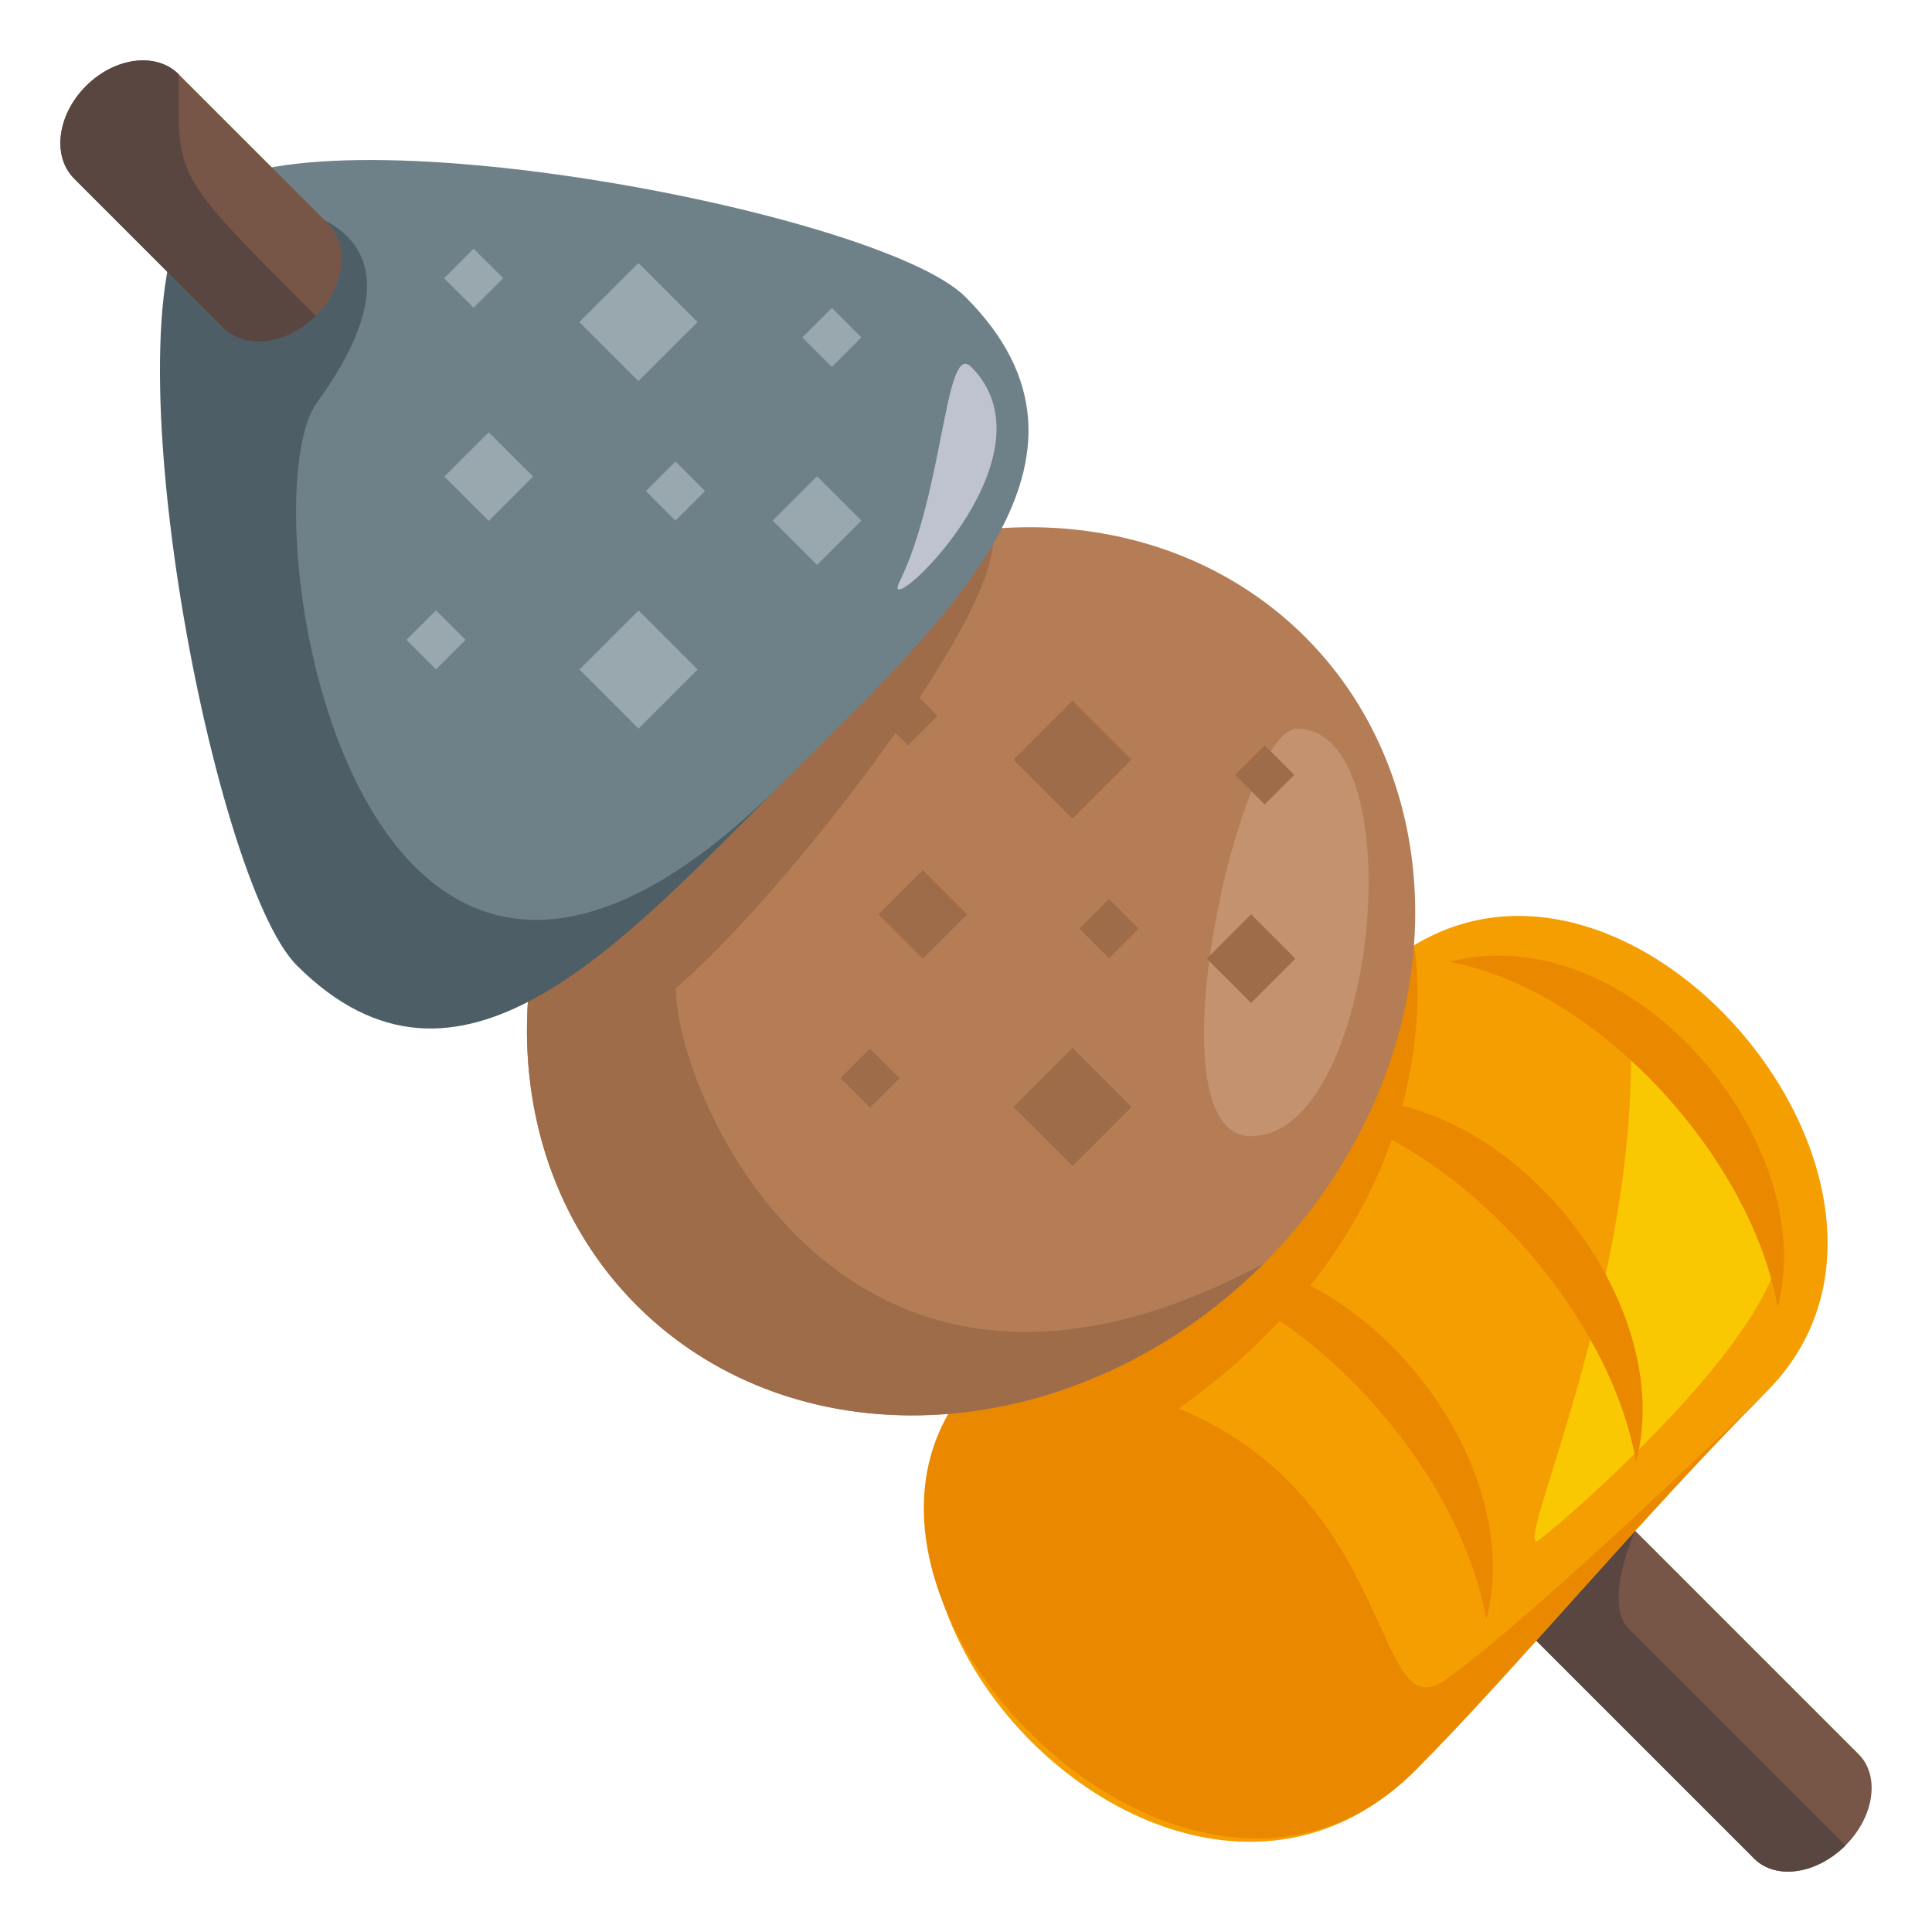 <?xml version="1.0" encoding="utf-8"?>
<!-- Generator: Adobe Illustrator 16.2.0, SVG Export Plug-In . SVG Version: 6.00 Build 0)  -->
<!DOCTYPE svg PUBLIC "-//W3C//DTD SVG 1.1//EN" "http://www.w3.org/Graphics/SVG/1.1/DTD/svg11.dtd">
<svg version="1.1" id="Layer_1" xmlns="http://www.w3.org/2000/svg" xmlns:xlink="http://www.w3.org/1999/xlink" x="0px" y="0px"
	 width="64px" height="64px" viewBox="0 0 64 64" enable-background="new 0 0 64 64" xml:space="preserve">
<path fill="#785647" d="M61.571,58.112l-9.011-9.011l-3.459,3.459l9.011,9.011c0.713,0.713,2.063,0.518,3.021-0.438
	C62.088,60.181,62.284,58.825,61.571,58.112z"/>
<path fill="#594640" d="M52.55,49.112l-3.448,3.448l9.011,9.011c0.713,0.713,2.063,0.518,3.021-0.438
	c-0.353-0.353-3.096-3.092-7.174-7.173c-0.875-0.876,0.21-3.251,0.21-3.251C53.651,50.191,53.107,49.655,52.55,49.112z"/>
<path fill="#F59E01" d="M58.518,46.102c-4.061,4.062-8.48,9.39-11.644,12.552c-7.946,7.945-21.547-6.104-13.825-13.826
	c3.215-3.213,8.236-8.267,12.297-12.327C52.916,24.929,65.46,39.157,58.518,46.102z"/>
<path fill="#F9C802" d="M54.001,34c0.415,8.415-4.085,17.833-3,17c1.083-0.833,7.998-6.854,7.998-10S55.219,34,54.001,34z"/>
<path fill="#EA8800" d="M32.44,45.509c-6.752,6.752,6.716,20.861,14.434,13.145c3.163-3.162,7.583-8.49,11.644-12.552
	c0,0-7.573,7.371-10.644,9.553c-2.407,1.71-1.568-5.998-8.827-8.995c9.477-6.753,7.794-15.344,7.794-15.344
	S36.014,41.935,32.44,45.509z"/>
<path fill="#EA8800" d="M42.964,36.616c5.19,0.944,10.375,6.796,11.231,11.81C55.699,42.807,49.23,35.018,42.964,36.616z"/>
<path fill="#EA8800" d="M38.004,41.844c5.189,0.946,10.375,6.797,11.23,11.811C50.736,48.034,44.271,40.244,38.004,41.844z"/>
<ellipse transform="matrix(-0.707 -0.707 0.707 -0.707 32.168 77.665)" fill="#B47D56" cx="32.169" cy="32.17" rx="13.703" ry="15.66"/>
<path fill="#C4926E" d="M42.964,24.14c-1.901,0-4.96,13.499-1.529,13.499C45.648,37.639,46.884,24.14,42.964,24.14z"/>
<rect x="29.524" y="29.24" transform="matrix(-0.707 0.707 -0.707 -0.707 73.582 30.091)" fill="#9E6C49" width="2.076" height="2.076"/>
<rect x="40.396" y="30.71" transform="matrix(-0.707 0.707 -0.707 -0.707 93.184 24.907)" fill="#9E6C49" width="2.077" height="2.075"/>
<rect x="34.138" y="35.296" transform="matrix(-0.707 0.707 -0.707 -0.707 86.578 37.487)" fill="#9E6C49" width="2.77" height="2.768"/>
<rect x="29.381" y="23.024" transform="matrix(-0.707 0.707 -0.707 -0.707 68.108 19.221)" fill="#9E6C49" width="1.384" height="1.385"/>
<rect x="36.074" y="30.077" transform="matrix(-0.708 0.707 -0.707 -0.708 84.524 26.554)" fill="#9E6C49" width="1.385" height="1.385"/>
<rect x="28.123" y="35.012" transform="matrix(-0.707 0.707 -0.707 -0.707 74.433 40.588)" fill="#9E6C49" width="1.381" height="1.385"/>
<rect x="41.232" y="24.981" transform="matrix(-0.708 0.707 -0.707 -0.708 89.728 14.205)" fill="#9E6C49" width="1.385" height="1.384"/>
<rect x="34.138" y="23.788" transform="matrix(-0.707 0.707 -0.707 -0.707 78.438 17.848)" fill="#9E6C49" width="2.768" height="2.768"/>
<path fill="#9E6C49" d="M22.48,22.48c-6.115,6.116-6.735,15.412-1.384,20.763c5.351,5.352,14.647,4.731,20.762-1.384
	c-13.882,7.437-19.467-5.525-19.467-9.133C27.835,28.129,42.964,7.375,22.48,22.48z"/>
<path fill="#6E8189" d="M31.979,9.834C29.116,6.973,9.763,3.347,6.554,6.555c-3.21,3.21,1.417,21.563,4.278,24.425
	c5.352,5.349,9.668,0.373,15.095-5.053C31.355,20.502,37.329,15.184,31.979,9.834z"/>
<rect x="15.15" y="14.741" transform="matrix(-0.707 0.707 -0.707 -0.707 38.791 15.498)" fill="#99A8AE" width="2.076" height="2.076"/>
<rect x="26.021" y="16.21" transform="matrix(-0.707 0.707 -0.707 -0.707 58.39 10.309)" fill="#99A8AE" width="2.077" height="2.075"/>
<rect x="19.764" y="20.798" transform="matrix(-0.707 0.707 -0.707 -0.707 51.787 22.911)" fill="#99A8AE" width="2.768" height="2.768"/>
<path fill="#4E5E67" d="M6.554,6.555c-3.21,3.21,0.417,22.563,3.278,25.425c5.352,5.349,10.668-0.627,16.095-6.053
	c-14.25,14.25-17.84-9.258-15.426-12.593C11.624,11.783,15.108,6.555,6.554,6.555"/>
<rect x="15.007" y="8.521" transform="matrix(-0.707 0.708 -0.708 -0.707 33.312 4.615)" fill="#99A8AE" width="1.384" height="1.385"/>
<rect x="21.699" y="15.577" transform="matrix(-0.708 0.707 -0.707 -0.708 49.73 11.954)" fill="#99A8AE" width="1.385" height="1.383"/>
<rect x="13.747" y="20.512" transform="matrix(-0.707 0.707 -0.707 -0.707 39.643 25.981)" fill="#99A8AE" width="1.383" height="1.384"/>
<rect x="26.857" y="10.482" transform="matrix(-0.707 0.707 -0.707 -0.707 54.933 -0.4)" fill="#99A8AE" width="1.384" height="1.382"/>
<rect x="19.763" y="9.288" transform="matrix(-0.707 0.707 -0.707 -0.707 43.646 3.263)" fill="#99A8AE" width="2.768" height="2.768"/>
<path fill="#785647" d="M10.853,7.394L5.916,2.458C5.177,1.718,3.804,1.895,2.848,2.85c-0.954,0.956-1.13,2.328-0.39,3.068
	l4.934,4.936c0.738,0.74,2.112,0.565,3.068-0.391C11.415,9.507,11.591,8.132,10.853,7.394z"/>
<path fill="#BEC3CF" d="M32.169,12.151c-0.869-0.869-0.896,4.118-2.377,7.136C29.072,20.754,35.187,15.168,32.169,12.151z"/>
<path fill="#EA8800" d="M47.994,31.861c5.031,0.918,10.062,6.592,10.892,11.454C60.342,37.864,54.07,30.312,47.994,31.861z"/>
<path fill="#594640" d="M2.848,2.85c-0.954,0.956-1.13,2.328-0.39,3.068l4.934,4.936c0.738,0.74,2.112,0.565,3.068-0.391
	C5.67,5.672,5.916,5.964,5.916,2.458C5.177,1.718,3.804,1.895,2.848,2.85z"/>
</svg>
